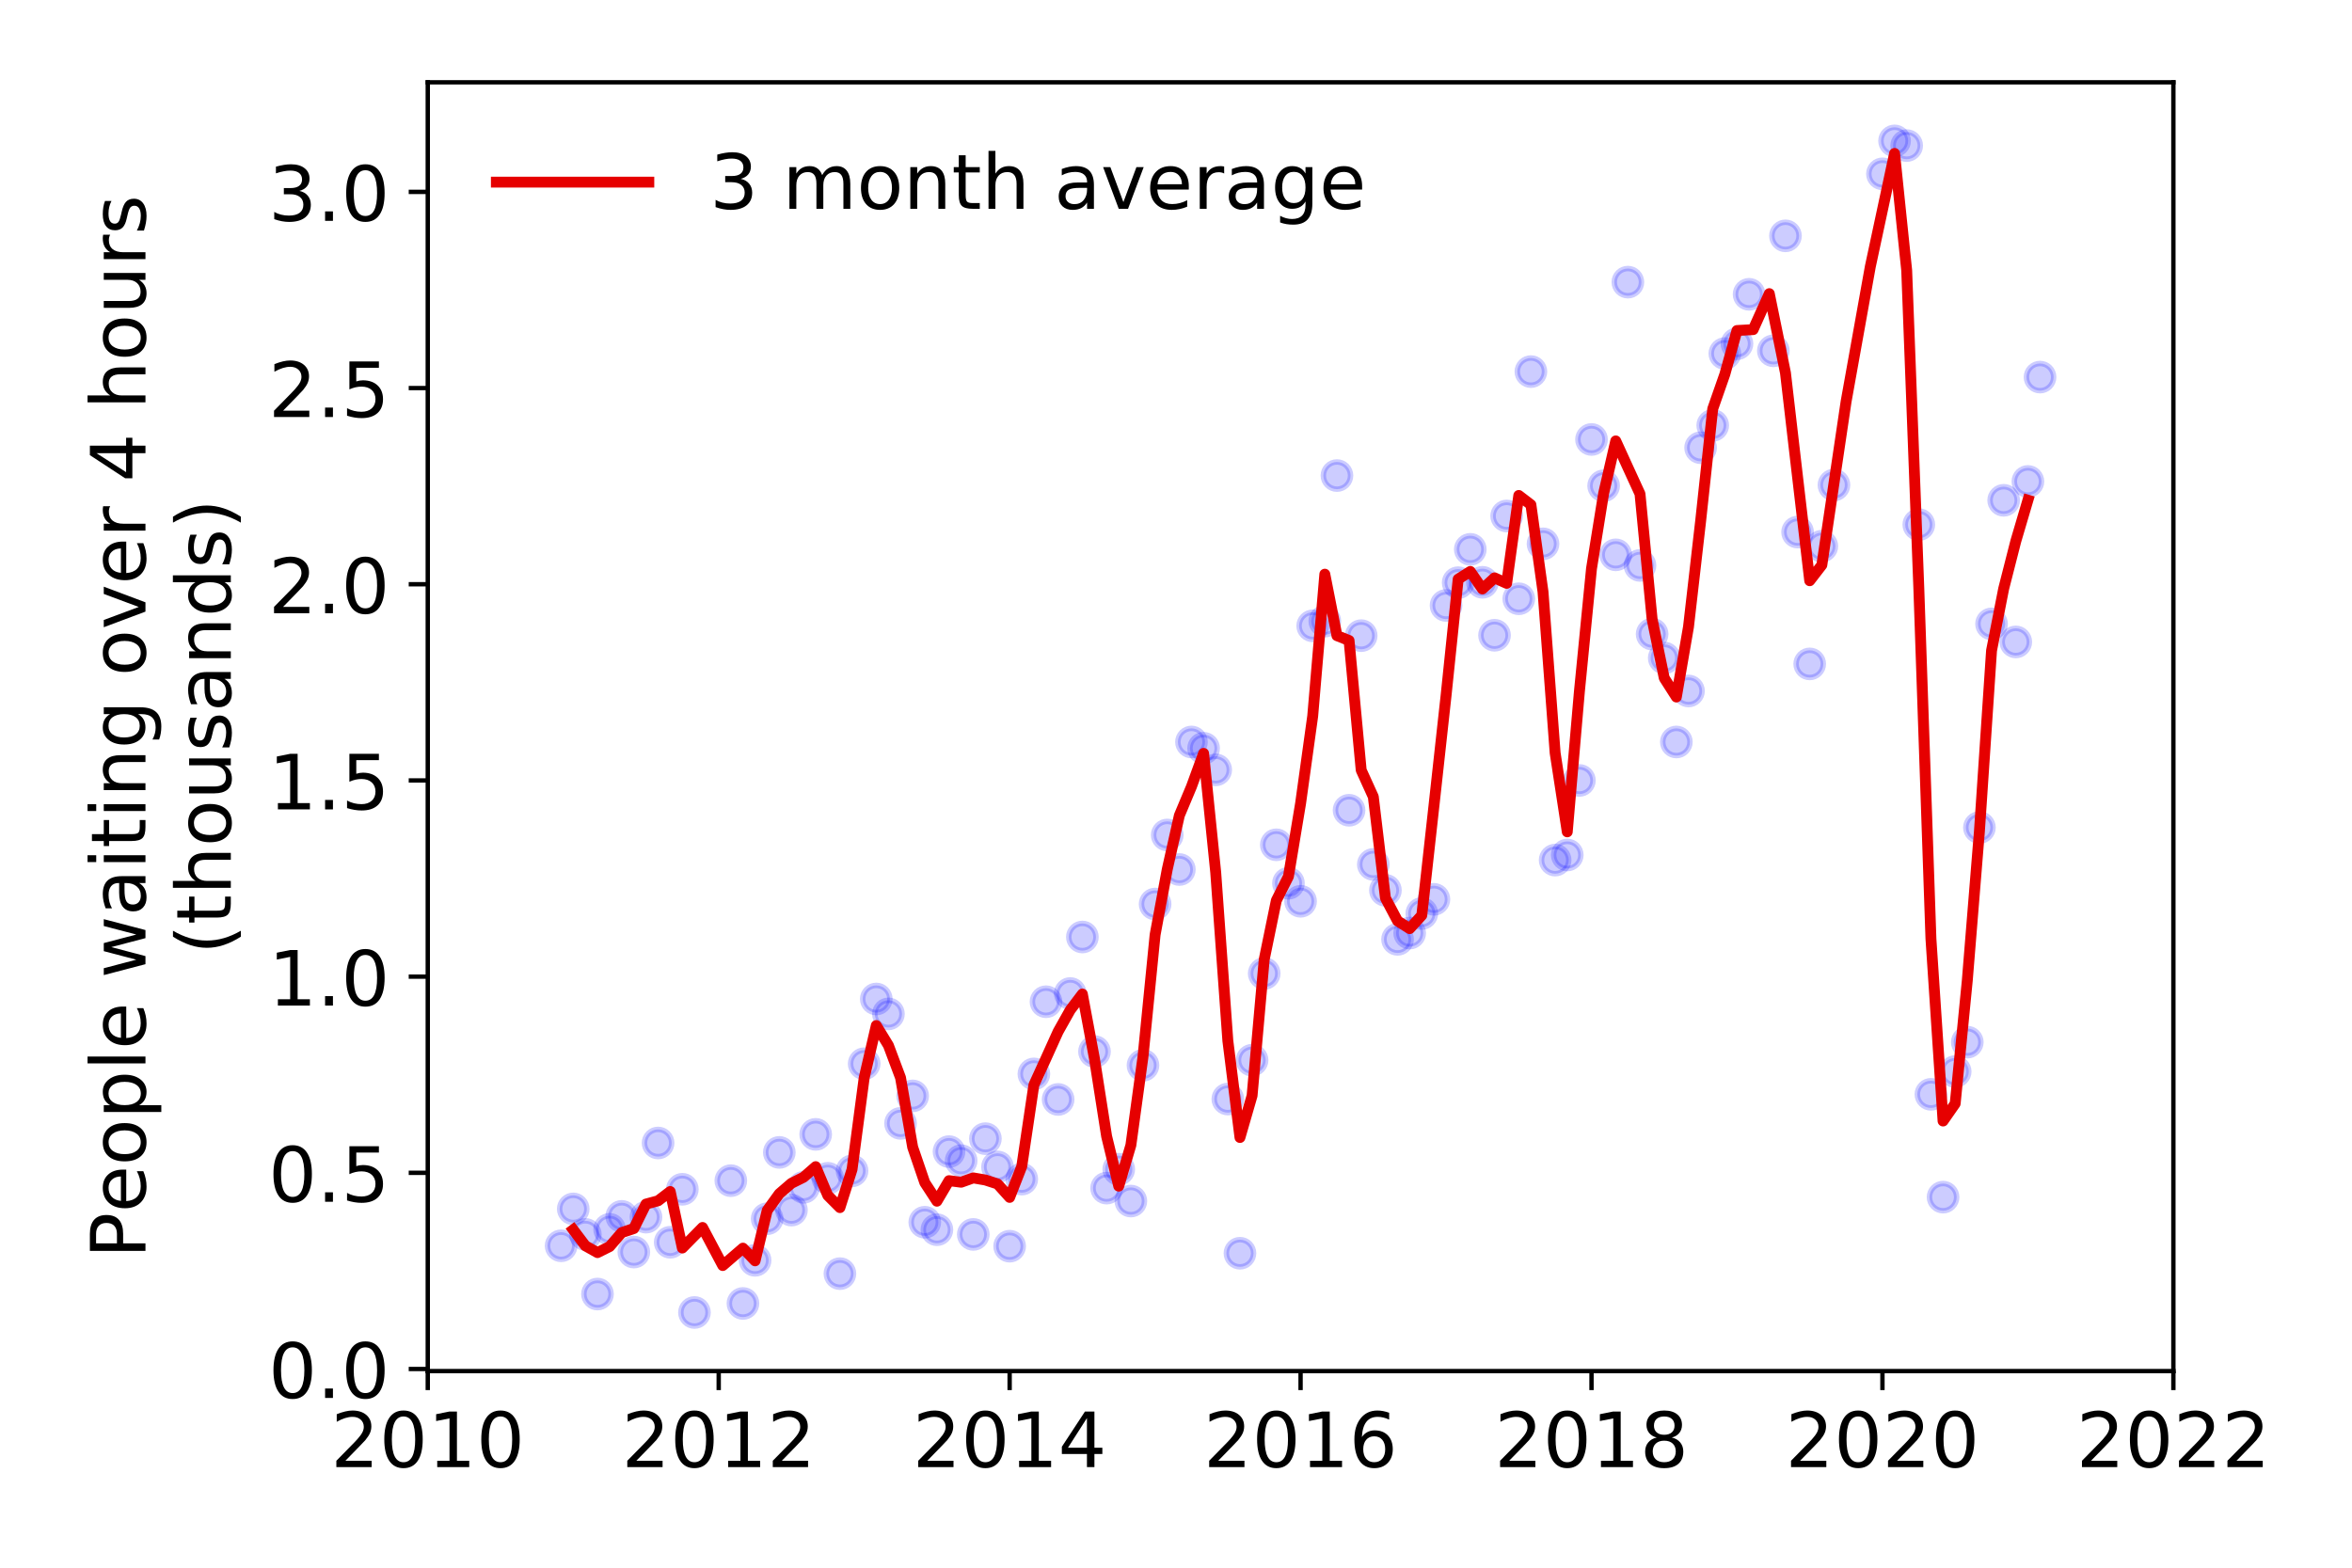 <?xml version="1.0" encoding="utf-8" standalone="no"?>
<!DOCTYPE svg PUBLIC "-//W3C//DTD SVG 1.1//EN"
  "http://www.w3.org/Graphics/SVG/1.1/DTD/svg11.dtd">
<!-- Created with matplotlib (https://matplotlib.org/) -->
<svg height="288pt" version="1.1" viewBox="0 0 432 288" width="432pt" xmlns="http://www.w3.org/2000/svg" xmlns:xlink="http://www.w3.org/1999/xlink">
 <defs>
  <style type="text/css">
*{stroke-linecap:butt;stroke-linejoin:round;}
  </style>
 </defs>
 <g id="figure_1">
  <g id="patch_1">
   <path d="M 0 288 
L 432 288 
L 432 0 
L 0 0 
z
" style="fill:#ffffff;"/>
  </g>
  <g id="axes_1">
   <g id="patch_2">
    <path d="M 78.57 251.88 
L 399.192 251.88 
L 399.192 15.12 
L 78.57 15.12 
z
" style="fill:#ffffff;"/>
   </g>
   <g id="matplotlib.axis_1">
    <g id="xtick_1">
     <g id="line2d_1">
      <defs>
       <path d="M 0 0 
L 0 3.5 
" id="ma1f956351e" style="stroke:#000000;stroke-width:0.8;"/>
      </defs>
      <g>
       <use style="stroke:#000000;stroke-width:0.8;" x="78.57" xlink:href="#ma1f956351e" y="251.88"/>
      </g>
     </g>
     <g id="text_1">
      <!-- 2010 -->
      <defs>
       <path d="M 19.188 8.297 
L 53.609 8.297 
L 53.609 0 
L 7.328 0 
L 7.328 8.297 
Q 12.938 14.109 22.625 23.891 
Q 32.328 33.688 34.812 36.531 
Q 39.547 41.844 41.422 45.531 
Q 43.312 49.219 43.312 52.781 
Q 43.312 58.594 39.234 62.25 
Q 35.156 65.922 28.609 65.922 
Q 23.969 65.922 18.812 64.312 
Q 13.672 62.703 7.812 59.422 
L 7.812 69.391 
Q 13.766 71.781 18.938 73 
Q 24.125 74.219 28.422 74.219 
Q 39.75 74.219 46.484 68.547 
Q 53.219 62.891 53.219 53.422 
Q 53.219 48.922 51.531 44.891 
Q 49.859 40.875 45.406 35.406 
Q 44.188 33.984 37.641 27.219 
Q 31.109 20.453 19.188 8.297 
z
" id="DejaVuSans-50"/>
       <path d="M 31.781 66.406 
Q 24.172 66.406 20.328 58.906 
Q 16.5 51.422 16.5 36.375 
Q 16.5 21.391 20.328 13.891 
Q 24.172 6.391 31.781 6.391 
Q 39.453 6.391 43.281 13.891 
Q 47.125 21.391 47.125 36.375 
Q 47.125 51.422 43.281 58.906 
Q 39.453 66.406 31.781 66.406 
z
M 31.781 74.219 
Q 44.047 74.219 50.516 64.516 
Q 56.984 54.828 56.984 36.375 
Q 56.984 17.969 50.516 8.266 
Q 44.047 -1.422 31.781 -1.422 
Q 19.531 -1.422 13.062 8.266 
Q 6.594 17.969 6.594 36.375 
Q 6.594 54.828 13.062 64.516 
Q 19.531 74.219 31.781 74.219 
z
" id="DejaVuSans-48"/>
       <path d="M 12.406 8.297 
L 28.516 8.297 
L 28.516 63.922 
L 10.984 60.406 
L 10.984 69.391 
L 28.422 72.906 
L 38.281 72.906 
L 38.281 8.297 
L 54.391 8.297 
L 54.391 0 
L 12.406 0 
z
" id="DejaVuSans-49"/>
      </defs>
      <g transform="translate(60.755 269.518)scale(0.14 -0.14)">
       <use xlink:href="#DejaVuSans-50"/>
       <use x="63.623" xlink:href="#DejaVuSans-48"/>
       <use x="127.246" xlink:href="#DejaVuSans-49"/>
       <use x="190.869" xlink:href="#DejaVuSans-48"/>
      </g>
     </g>
    </g>
    <g id="xtick_2">
     <g id="line2d_2">
      <g>
       <use style="stroke:#000000;stroke-width:0.8;" x="132.007" xlink:href="#ma1f956351e" y="251.88"/>
      </g>
     </g>
     <g id="text_2">
      <!-- 2012 -->
      <g transform="translate(114.192 269.518)scale(0.14 -0.14)">
       <use xlink:href="#DejaVuSans-50"/>
       <use x="63.623" xlink:href="#DejaVuSans-48"/>
       <use x="127.246" xlink:href="#DejaVuSans-49"/>
       <use x="190.869" xlink:href="#DejaVuSans-50"/>
      </g>
     </g>
    </g>
    <g id="xtick_3">
     <g id="line2d_3">
      <g>
       <use style="stroke:#000000;stroke-width:0.8;" x="185.444" xlink:href="#ma1f956351e" y="251.88"/>
      </g>
     </g>
     <g id="text_3">
      <!-- 2014 -->
      <defs>
       <path d="M 37.797 64.312 
L 12.891 25.391 
L 37.797 25.391 
z
M 35.203 72.906 
L 47.609 72.906 
L 47.609 25.391 
L 58.016 25.391 
L 58.016 17.188 
L 47.609 17.188 
L 47.609 0 
L 37.797 0 
L 37.797 17.188 
L 4.891 17.188 
L 4.891 26.703 
z
" id="DejaVuSans-52"/>
      </defs>
      <g transform="translate(167.629 269.518)scale(0.14 -0.14)">
       <use xlink:href="#DejaVuSans-50"/>
       <use x="63.623" xlink:href="#DejaVuSans-48"/>
       <use x="127.246" xlink:href="#DejaVuSans-49"/>
       <use x="190.869" xlink:href="#DejaVuSans-52"/>
      </g>
     </g>
    </g>
    <g id="xtick_4">
     <g id="line2d_4">
      <g>
       <use style="stroke:#000000;stroke-width:0.8;" x="238.881" xlink:href="#ma1f956351e" y="251.88"/>
      </g>
     </g>
     <g id="text_4">
      <!-- 2016 -->
      <defs>
       <path d="M 33.016 40.375 
Q 26.375 40.375 22.484 35.828 
Q 18.609 31.297 18.609 23.391 
Q 18.609 15.531 22.484 10.953 
Q 26.375 6.391 33.016 6.391 
Q 39.656 6.391 43.531 10.953 
Q 47.406 15.531 47.406 23.391 
Q 47.406 31.297 43.531 35.828 
Q 39.656 40.375 33.016 40.375 
z
M 52.594 71.297 
L 52.594 62.312 
Q 48.875 64.062 45.094 64.984 
Q 41.312 65.922 37.594 65.922 
Q 27.828 65.922 22.672 59.328 
Q 17.531 52.734 16.797 39.406 
Q 19.672 43.656 24.016 45.922 
Q 28.375 48.188 33.594 48.188 
Q 44.578 48.188 50.953 41.516 
Q 57.328 34.859 57.328 23.391 
Q 57.328 12.156 50.688 5.359 
Q 44.047 -1.422 33.016 -1.422 
Q 20.359 -1.422 13.672 8.266 
Q 6.984 17.969 6.984 36.375 
Q 6.984 53.656 15.188 63.938 
Q 23.391 74.219 37.203 74.219 
Q 40.922 74.219 44.703 73.484 
Q 48.484 72.75 52.594 71.297 
z
" id="DejaVuSans-54"/>
      </defs>
      <g transform="translate(221.066 269.518)scale(0.14 -0.14)">
       <use xlink:href="#DejaVuSans-50"/>
       <use x="63.623" xlink:href="#DejaVuSans-48"/>
       <use x="127.246" xlink:href="#DejaVuSans-49"/>
       <use x="190.869" xlink:href="#DejaVuSans-54"/>
      </g>
     </g>
    </g>
    <g id="xtick_5">
     <g id="line2d_5">
      <g>
       <use style="stroke:#000000;stroke-width:0.8;" x="292.318" xlink:href="#ma1f956351e" y="251.88"/>
      </g>
     </g>
     <g id="text_5">
      <!-- 2018 -->
      <defs>
       <path d="M 31.781 34.625 
Q 24.75 34.625 20.719 30.859 
Q 16.703 27.094 16.703 20.516 
Q 16.703 13.922 20.719 10.156 
Q 24.75 6.391 31.781 6.391 
Q 38.812 6.391 42.859 10.172 
Q 46.922 13.969 46.922 20.516 
Q 46.922 27.094 42.891 30.859 
Q 38.875 34.625 31.781 34.625 
z
M 21.922 38.812 
Q 15.578 40.375 12.031 44.719 
Q 8.5 49.078 8.5 55.328 
Q 8.5 64.062 14.719 69.141 
Q 20.953 74.219 31.781 74.219 
Q 42.672 74.219 48.875 69.141 
Q 55.078 64.062 55.078 55.328 
Q 55.078 49.078 51.531 44.719 
Q 48 40.375 41.703 38.812 
Q 48.828 37.156 52.797 32.312 
Q 56.781 27.484 56.781 20.516 
Q 56.781 9.906 50.312 4.234 
Q 43.844 -1.422 31.781 -1.422 
Q 19.734 -1.422 13.25 4.234 
Q 6.781 9.906 6.781 20.516 
Q 6.781 27.484 10.781 32.312 
Q 14.797 37.156 21.922 38.812 
z
M 18.312 54.391 
Q 18.312 48.734 21.844 45.562 
Q 25.391 42.391 31.781 42.391 
Q 38.141 42.391 41.719 45.562 
Q 45.312 48.734 45.312 54.391 
Q 45.312 60.062 41.719 63.234 
Q 38.141 66.406 31.781 66.406 
Q 25.391 66.406 21.844 63.234 
Q 18.312 60.062 18.312 54.391 
z
" id="DejaVuSans-56"/>
      </defs>
      <g transform="translate(274.503 269.518)scale(0.14 -0.14)">
       <use xlink:href="#DejaVuSans-50"/>
       <use x="63.623" xlink:href="#DejaVuSans-48"/>
       <use x="127.246" xlink:href="#DejaVuSans-49"/>
       <use x="190.869" xlink:href="#DejaVuSans-56"/>
      </g>
     </g>
    </g>
    <g id="xtick_6">
     <g id="line2d_6">
      <g>
       <use style="stroke:#000000;stroke-width:0.8;" x="345.755" xlink:href="#ma1f956351e" y="251.88"/>
      </g>
     </g>
     <g id="text_6">
      <!-- 2020 -->
      <g transform="translate(327.94 269.518)scale(0.14 -0.14)">
       <use xlink:href="#DejaVuSans-50"/>
       <use x="63.623" xlink:href="#DejaVuSans-48"/>
       <use x="127.246" xlink:href="#DejaVuSans-50"/>
       <use x="190.869" xlink:href="#DejaVuSans-48"/>
      </g>
     </g>
    </g>
    <g id="xtick_7">
     <g id="line2d_7">
      <g>
       <use style="stroke:#000000;stroke-width:0.8;" x="399.192" xlink:href="#ma1f956351e" y="251.88"/>
      </g>
     </g>
     <g id="text_7">
      <!-- 2022 -->
      <g transform="translate(381.377 269.518)scale(0.14 -0.14)">
       <use xlink:href="#DejaVuSans-50"/>
       <use x="63.623" xlink:href="#DejaVuSans-48"/>
       <use x="127.246" xlink:href="#DejaVuSans-50"/>
       <use x="190.869" xlink:href="#DejaVuSans-50"/>
      </g>
     </g>
    </g>
   </g>
   <g id="matplotlib.axis_2">
    <g id="ytick_1">
     <g id="line2d_8">
      <defs>
       <path d="M 0 0 
L -3.5 0 
" id="me72cee2334" style="stroke:#000000;stroke-width:0.8;"/>
      </defs>
      <g>
       <use style="stroke:#000000;stroke-width:0.8;" x="78.57" xlink:href="#me72cee2334" y="251.498"/>
      </g>
     </g>
     <g id="text_8">
      <!-- 0.0 -->
      <defs>
       <path d="M 10.688 12.406 
L 21 12.406 
L 21 0 
L 10.688 0 
z
" id="DejaVuSans-46"/>
      </defs>
      <g transform="translate(49.306 256.817)scale(0.14 -0.14)">
       <use xlink:href="#DejaVuSans-48"/>
       <use x="63.623" xlink:href="#DejaVuSans-46"/>
       <use x="95.41" xlink:href="#DejaVuSans-48"/>
      </g>
     </g>
    </g>
    <g id="ytick_2">
     <g id="line2d_9">
      <g>
       <use style="stroke:#000000;stroke-width:0.8;" x="78.57" xlink:href="#me72cee2334" y="215.457"/>
      </g>
     </g>
     <g id="text_9">
      <!-- 0.5 -->
      <defs>
       <path d="M 10.797 72.906 
L 49.516 72.906 
L 49.516 64.594 
L 19.828 64.594 
L 19.828 46.734 
Q 21.969 47.469 24.109 47.828 
Q 26.266 48.188 28.422 48.188 
Q 40.625 48.188 47.75 41.5 
Q 54.891 34.812 54.891 23.391 
Q 54.891 11.625 47.562 5.094 
Q 40.234 -1.422 26.906 -1.422 
Q 22.312 -1.422 17.547 -0.641 
Q 12.797 0.141 7.719 1.703 
L 7.719 11.625 
Q 12.109 9.234 16.797 8.062 
Q 21.484 6.891 26.703 6.891 
Q 35.156 6.891 40.078 11.328 
Q 45.016 15.766 45.016 23.391 
Q 45.016 31 40.078 35.438 
Q 35.156 39.891 26.703 39.891 
Q 22.75 39.891 18.812 39.016 
Q 14.891 38.141 10.797 36.281 
z
" id="DejaVuSans-53"/>
      </defs>
      <g transform="translate(49.306 220.776)scale(0.14 -0.14)">
       <use xlink:href="#DejaVuSans-48"/>
       <use x="63.623" xlink:href="#DejaVuSans-46"/>
       <use x="95.41" xlink:href="#DejaVuSans-53"/>
      </g>
     </g>
    </g>
    <g id="ytick_3">
     <g id="line2d_10">
      <g>
       <use style="stroke:#000000;stroke-width:0.8;" x="78.57" xlink:href="#me72cee2334" y="179.416"/>
      </g>
     </g>
     <g id="text_10">
      <!-- 1.0 -->
      <g transform="translate(49.306 184.735)scale(0.14 -0.14)">
       <use xlink:href="#DejaVuSans-49"/>
       <use x="63.623" xlink:href="#DejaVuSans-46"/>
       <use x="95.41" xlink:href="#DejaVuSans-48"/>
      </g>
     </g>
    </g>
    <g id="ytick_4">
     <g id="line2d_11">
      <g>
       <use style="stroke:#000000;stroke-width:0.8;" x="78.57" xlink:href="#me72cee2334" y="143.375"/>
      </g>
     </g>
     <g id="text_11">
      <!-- 1.5 -->
      <g transform="translate(49.306 148.694)scale(0.14 -0.14)">
       <use xlink:href="#DejaVuSans-49"/>
       <use x="63.623" xlink:href="#DejaVuSans-46"/>
       <use x="95.41" xlink:href="#DejaVuSans-53"/>
      </g>
     </g>
    </g>
    <g id="ytick_5">
     <g id="line2d_12">
      <g>
       <use style="stroke:#000000;stroke-width:0.8;" x="78.57" xlink:href="#me72cee2334" y="107.334"/>
      </g>
     </g>
     <g id="text_12">
      <!-- 2.0 -->
      <g transform="translate(49.306 112.653)scale(0.14 -0.14)">
       <use xlink:href="#DejaVuSans-50"/>
       <use x="63.623" xlink:href="#DejaVuSans-46"/>
       <use x="95.41" xlink:href="#DejaVuSans-48"/>
      </g>
     </g>
    </g>
    <g id="ytick_6">
     <g id="line2d_13">
      <g>
       <use style="stroke:#000000;stroke-width:0.8;" x="78.57" xlink:href="#me72cee2334" y="71.293"/>
      </g>
     </g>
     <g id="text_13">
      <!-- 2.5 -->
      <g transform="translate(49.306 76.612)scale(0.14 -0.14)">
       <use xlink:href="#DejaVuSans-50"/>
       <use x="63.623" xlink:href="#DejaVuSans-46"/>
       <use x="95.41" xlink:href="#DejaVuSans-53"/>
      </g>
     </g>
    </g>
    <g id="ytick_7">
     <g id="line2d_14">
      <g>
       <use style="stroke:#000000;stroke-width:0.8;" x="78.57" xlink:href="#me72cee2334" y="35.252"/>
      </g>
     </g>
     <g id="text_14">
      <!-- 3.0 -->
      <defs>
       <path d="M 40.578 39.312 
Q 47.656 37.797 51.625 33 
Q 55.609 28.219 55.609 21.188 
Q 55.609 10.406 48.188 4.484 
Q 40.766 -1.422 27.094 -1.422 
Q 22.516 -1.422 17.656 -0.516 
Q 12.797 0.391 7.625 2.203 
L 7.625 11.719 
Q 11.719 9.328 16.594 8.109 
Q 21.484 6.891 26.812 6.891 
Q 36.078 6.891 40.938 10.547 
Q 45.797 14.203 45.797 21.188 
Q 45.797 27.641 41.281 31.266 
Q 36.766 34.906 28.719 34.906 
L 20.219 34.906 
L 20.219 43.016 
L 29.109 43.016 
Q 36.375 43.016 40.234 45.922 
Q 44.094 48.828 44.094 54.297 
Q 44.094 59.906 40.109 62.906 
Q 36.141 65.922 28.719 65.922 
Q 24.656 65.922 20.016 65.031 
Q 15.375 64.156 9.812 62.312 
L 9.812 71.094 
Q 15.438 72.656 20.344 73.438 
Q 25.25 74.219 29.594 74.219 
Q 40.828 74.219 47.359 69.109 
Q 53.906 64.016 53.906 55.328 
Q 53.906 49.266 50.438 45.094 
Q 46.969 40.922 40.578 39.312 
z
" id="DejaVuSans-51"/>
      </defs>
      <g transform="translate(49.306 40.571)scale(0.14 -0.14)">
       <use xlink:href="#DejaVuSans-51"/>
       <use x="63.623" xlink:href="#DejaVuSans-46"/>
       <use x="95.41" xlink:href="#DejaVuSans-48"/>
      </g>
     </g>
    </g>
    <g id="text_15">
     <!-- People waiting over 4 hours -->
     <defs>
      <path d="M 19.672 64.797 
L 19.672 37.406 
L 32.078 37.406 
Q 38.969 37.406 42.719 40.969 
Q 46.484 44.531 46.484 51.125 
Q 46.484 57.672 42.719 61.234 
Q 38.969 64.797 32.078 64.797 
z
M 9.812 72.906 
L 32.078 72.906 
Q 44.344 72.906 50.609 67.359 
Q 56.891 61.812 56.891 51.125 
Q 56.891 40.328 50.609 34.812 
Q 44.344 29.297 32.078 29.297 
L 19.672 29.297 
L 19.672 0 
L 9.812 0 
z
" id="DejaVuSans-80"/>
      <path d="M 56.203 29.594 
L 56.203 25.203 
L 14.891 25.203 
Q 15.484 15.922 20.484 11.062 
Q 25.484 6.203 34.422 6.203 
Q 39.594 6.203 44.453 7.469 
Q 49.312 8.734 54.109 11.281 
L 54.109 2.781 
Q 49.266 0.734 44.188 -0.344 
Q 39.109 -1.422 33.891 -1.422 
Q 20.797 -1.422 13.156 6.188 
Q 5.516 13.812 5.516 26.812 
Q 5.516 40.234 12.766 48.109 
Q 20.016 56 32.328 56 
Q 43.359 56 49.781 48.891 
Q 56.203 41.797 56.203 29.594 
z
M 47.219 32.234 
Q 47.125 39.594 43.094 43.984 
Q 39.062 48.391 32.422 48.391 
Q 24.906 48.391 20.391 44.141 
Q 15.875 39.891 15.188 32.172 
z
" id="DejaVuSans-101"/>
      <path d="M 30.609 48.391 
Q 23.391 48.391 19.188 42.75 
Q 14.984 37.109 14.984 27.297 
Q 14.984 17.484 19.156 11.844 
Q 23.344 6.203 30.609 6.203 
Q 37.797 6.203 41.984 11.859 
Q 46.188 17.531 46.188 27.297 
Q 46.188 37.016 41.984 42.703 
Q 37.797 48.391 30.609 48.391 
z
M 30.609 56 
Q 42.328 56 49.016 48.375 
Q 55.719 40.766 55.719 27.297 
Q 55.719 13.875 49.016 6.219 
Q 42.328 -1.422 30.609 -1.422 
Q 18.844 -1.422 12.172 6.219 
Q 5.516 13.875 5.516 27.297 
Q 5.516 40.766 12.172 48.375 
Q 18.844 56 30.609 56 
z
" id="DejaVuSans-111"/>
      <path d="M 18.109 8.203 
L 18.109 -20.797 
L 9.078 -20.797 
L 9.078 54.688 
L 18.109 54.688 
L 18.109 46.391 
Q 20.953 51.266 25.266 53.625 
Q 29.594 56 35.594 56 
Q 45.562 56 51.781 48.094 
Q 58.016 40.188 58.016 27.297 
Q 58.016 14.406 51.781 6.484 
Q 45.562 -1.422 35.594 -1.422 
Q 29.594 -1.422 25.266 0.953 
Q 20.953 3.328 18.109 8.203 
z
M 48.688 27.297 
Q 48.688 37.203 44.609 42.844 
Q 40.531 48.484 33.406 48.484 
Q 26.266 48.484 22.188 42.844 
Q 18.109 37.203 18.109 27.297 
Q 18.109 17.391 22.188 11.75 
Q 26.266 6.109 33.406 6.109 
Q 40.531 6.109 44.609 11.75 
Q 48.688 17.391 48.688 27.297 
z
" id="DejaVuSans-112"/>
      <path d="M 9.422 75.984 
L 18.406 75.984 
L 18.406 0 
L 9.422 0 
z
" id="DejaVuSans-108"/>
      <path id="DejaVuSans-32"/>
      <path d="M 4.203 54.688 
L 13.188 54.688 
L 24.422 12.016 
L 35.594 54.688 
L 46.188 54.688 
L 57.422 12.016 
L 68.609 54.688 
L 77.594 54.688 
L 63.281 0 
L 52.688 0 
L 40.922 44.828 
L 29.109 0 
L 18.5 0 
z
" id="DejaVuSans-119"/>
      <path d="M 34.281 27.484 
Q 23.391 27.484 19.188 25 
Q 14.984 22.516 14.984 16.5 
Q 14.984 11.719 18.141 8.906 
Q 21.297 6.109 26.703 6.109 
Q 34.188 6.109 38.703 11.406 
Q 43.219 16.703 43.219 25.484 
L 43.219 27.484 
z
M 52.203 31.203 
L 52.203 0 
L 43.219 0 
L 43.219 8.297 
Q 40.141 3.328 35.547 0.953 
Q 30.953 -1.422 24.312 -1.422 
Q 15.922 -1.422 10.953 3.297 
Q 6 8.016 6 15.922 
Q 6 25.141 12.172 29.828 
Q 18.359 34.516 30.609 34.516 
L 43.219 34.516 
L 43.219 35.406 
Q 43.219 41.609 39.141 45 
Q 35.062 48.391 27.688 48.391 
Q 23 48.391 18.547 47.266 
Q 14.109 46.141 10.016 43.891 
L 10.016 52.203 
Q 14.938 54.109 19.578 55.047 
Q 24.219 56 28.609 56 
Q 40.484 56 46.344 49.844 
Q 52.203 43.703 52.203 31.203 
z
" id="DejaVuSans-97"/>
      <path d="M 9.422 54.688 
L 18.406 54.688 
L 18.406 0 
L 9.422 0 
z
M 9.422 75.984 
L 18.406 75.984 
L 18.406 64.594 
L 9.422 64.594 
z
" id="DejaVuSans-105"/>
      <path d="M 18.312 70.219 
L 18.312 54.688 
L 36.812 54.688 
L 36.812 47.703 
L 18.312 47.703 
L 18.312 18.016 
Q 18.312 11.328 20.141 9.422 
Q 21.969 7.516 27.594 7.516 
L 36.812 7.516 
L 36.812 0 
L 27.594 0 
Q 17.188 0 13.234 3.875 
Q 9.281 7.766 9.281 18.016 
L 9.281 47.703 
L 2.688 47.703 
L 2.688 54.688 
L 9.281 54.688 
L 9.281 70.219 
z
" id="DejaVuSans-116"/>
      <path d="M 54.891 33.016 
L 54.891 0 
L 45.906 0 
L 45.906 32.719 
Q 45.906 40.484 42.875 44.328 
Q 39.844 48.188 33.797 48.188 
Q 26.516 48.188 22.312 43.547 
Q 18.109 38.922 18.109 30.906 
L 18.109 0 
L 9.078 0 
L 9.078 54.688 
L 18.109 54.688 
L 18.109 46.188 
Q 21.344 51.125 25.703 53.562 
Q 30.078 56 35.797 56 
Q 45.219 56 50.047 50.172 
Q 54.891 44.344 54.891 33.016 
z
" id="DejaVuSans-110"/>
      <path d="M 45.406 27.984 
Q 45.406 37.75 41.375 43.109 
Q 37.359 48.484 30.078 48.484 
Q 22.859 48.484 18.828 43.109 
Q 14.797 37.75 14.797 27.984 
Q 14.797 18.266 18.828 12.891 
Q 22.859 7.516 30.078 7.516 
Q 37.359 7.516 41.375 12.891 
Q 45.406 18.266 45.406 27.984 
z
M 54.391 6.781 
Q 54.391 -7.172 48.188 -13.984 
Q 42 -20.797 29.203 -20.797 
Q 24.469 -20.797 20.266 -20.094 
Q 16.062 -19.391 12.109 -17.922 
L 12.109 -9.188 
Q 16.062 -11.328 19.922 -12.344 
Q 23.781 -13.375 27.781 -13.375 
Q 36.625 -13.375 41.016 -8.766 
Q 45.406 -4.156 45.406 5.172 
L 45.406 9.625 
Q 42.625 4.781 38.281 2.391 
Q 33.938 0 27.875 0 
Q 17.828 0 11.672 7.656 
Q 5.516 15.328 5.516 27.984 
Q 5.516 40.672 11.672 48.328 
Q 17.828 56 27.875 56 
Q 33.938 56 38.281 53.609 
Q 42.625 51.219 45.406 46.391 
L 45.406 54.688 
L 54.391 54.688 
z
" id="DejaVuSans-103"/>
      <path d="M 2.984 54.688 
L 12.5 54.688 
L 29.594 8.797 
L 46.688 54.688 
L 56.203 54.688 
L 35.688 0 
L 23.484 0 
z
" id="DejaVuSans-118"/>
      <path d="M 41.109 46.297 
Q 39.594 47.172 37.812 47.578 
Q 36.031 48 33.891 48 
Q 26.266 48 22.188 43.047 
Q 18.109 38.094 18.109 28.812 
L 18.109 0 
L 9.078 0 
L 9.078 54.688 
L 18.109 54.688 
L 18.109 46.188 
Q 20.953 51.172 25.484 53.578 
Q 30.031 56 36.531 56 
Q 37.453 56 38.578 55.875 
Q 39.703 55.766 41.062 55.516 
z
" id="DejaVuSans-114"/>
      <path d="M 54.891 33.016 
L 54.891 0 
L 45.906 0 
L 45.906 32.719 
Q 45.906 40.484 42.875 44.328 
Q 39.844 48.188 33.797 48.188 
Q 26.516 48.188 22.312 43.547 
Q 18.109 38.922 18.109 30.906 
L 18.109 0 
L 9.078 0 
L 9.078 75.984 
L 18.109 75.984 
L 18.109 46.188 
Q 21.344 51.125 25.703 53.562 
Q 30.078 56 35.797 56 
Q 45.219 56 50.047 50.172 
Q 54.891 44.344 54.891 33.016 
z
" id="DejaVuSans-104"/>
      <path d="M 8.5 21.578 
L 8.5 54.688 
L 17.484 54.688 
L 17.484 21.922 
Q 17.484 14.156 20.5 10.266 
Q 23.531 6.391 29.594 6.391 
Q 36.859 6.391 41.078 11.031 
Q 45.312 15.672 45.312 23.688 
L 45.312 54.688 
L 54.297 54.688 
L 54.297 0 
L 45.312 0 
L 45.312 8.406 
Q 42.047 3.422 37.719 1 
Q 33.406 -1.422 27.688 -1.422 
Q 18.266 -1.422 13.375 4.438 
Q 8.5 10.297 8.5 21.578 
z
M 31.109 56 
z
" id="DejaVuSans-117"/>
      <path d="M 44.281 53.078 
L 44.281 44.578 
Q 40.484 46.531 36.375 47.5 
Q 32.281 48.484 27.875 48.484 
Q 21.188 48.484 17.844 46.438 
Q 14.5 44.391 14.5 40.281 
Q 14.5 37.156 16.891 35.375 
Q 19.281 33.594 26.516 31.984 
L 29.594 31.297 
Q 39.156 29.25 43.188 25.516 
Q 47.219 21.781 47.219 15.094 
Q 47.219 7.469 41.188 3.016 
Q 35.156 -1.422 24.609 -1.422 
Q 20.219 -1.422 15.453 -0.562 
Q 10.688 0.297 5.422 2 
L 5.422 11.281 
Q 10.406 8.688 15.234 7.391 
Q 20.062 6.109 24.812 6.109 
Q 31.156 6.109 34.562 8.281 
Q 37.984 10.453 37.984 14.406 
Q 37.984 18.062 35.516 20.016 
Q 33.062 21.969 24.703 23.781 
L 21.578 24.516 
Q 13.234 26.266 9.516 29.906 
Q 5.812 33.547 5.812 39.891 
Q 5.812 47.609 11.281 51.797 
Q 16.75 56 26.812 56 
Q 31.781 56 36.172 55.266 
Q 40.578 54.547 44.281 53.078 
z
" id="DejaVuSans-115"/>
     </defs>
     <g transform="translate(26.717 231.175)rotate(-90)scale(0.14 -0.14)">
      <use xlink:href="#DejaVuSans-80"/>
      <use x="60.256" xlink:href="#DejaVuSans-101"/>
      <use x="121.779" xlink:href="#DejaVuSans-111"/>
      <use x="182.961" xlink:href="#DejaVuSans-112"/>
      <use x="246.438" xlink:href="#DejaVuSans-108"/>
      <use x="274.221" xlink:href="#DejaVuSans-101"/>
      <use x="335.744" xlink:href="#DejaVuSans-32"/>
      <use x="367.531" xlink:href="#DejaVuSans-119"/>
      <use x="449.318" xlink:href="#DejaVuSans-97"/>
      <use x="510.598" xlink:href="#DejaVuSans-105"/>
      <use x="538.381" xlink:href="#DejaVuSans-116"/>
      <use x="577.59" xlink:href="#DejaVuSans-105"/>
      <use x="605.373" xlink:href="#DejaVuSans-110"/>
      <use x="668.752" xlink:href="#DejaVuSans-103"/>
      <use x="732.229" xlink:href="#DejaVuSans-32"/>
      <use x="764.016" xlink:href="#DejaVuSans-111"/>
      <use x="825.197" xlink:href="#DejaVuSans-118"/>
      <use x="884.377" xlink:href="#DejaVuSans-101"/>
      <use x="945.9" xlink:href="#DejaVuSans-114"/>
      <use x="987.014" xlink:href="#DejaVuSans-32"/>
      <use x="1018.801" xlink:href="#DejaVuSans-52"/>
      <use x="1082.424" xlink:href="#DejaVuSans-32"/>
      <use x="1114.211" xlink:href="#DejaVuSans-104"/>
      <use x="1177.59" xlink:href="#DejaVuSans-111"/>
      <use x="1238.771" xlink:href="#DejaVuSans-117"/>
      <use x="1302.15" xlink:href="#DejaVuSans-114"/>
      <use x="1343.264" xlink:href="#DejaVuSans-115"/>
     </g>
     <!-- (thousands) -->
     <defs>
      <path d="M 31 75.875 
Q 24.469 64.656 21.281 53.656 
Q 18.109 42.672 18.109 31.391 
Q 18.109 20.125 21.312 9.062 
Q 24.516 -2 31 -13.188 
L 23.188 -13.188 
Q 15.875 -1.703 12.234 9.375 
Q 8.594 20.453 8.594 31.391 
Q 8.594 42.281 12.203 53.312 
Q 15.828 64.359 23.188 75.875 
z
" id="DejaVuSans-40"/>
      <path d="M 45.406 46.391 
L 45.406 75.984 
L 54.391 75.984 
L 54.391 0 
L 45.406 0 
L 45.406 8.203 
Q 42.578 3.328 38.25 0.953 
Q 33.938 -1.422 27.875 -1.422 
Q 17.969 -1.422 11.734 6.484 
Q 5.516 14.406 5.516 27.297 
Q 5.516 40.188 11.734 48.094 
Q 17.969 56 27.875 56 
Q 33.938 56 38.25 53.625 
Q 42.578 51.266 45.406 46.391 
z
M 14.797 27.297 
Q 14.797 17.391 18.875 11.75 
Q 22.953 6.109 30.078 6.109 
Q 37.203 6.109 41.297 11.75 
Q 45.406 17.391 45.406 27.297 
Q 45.406 37.203 41.297 42.844 
Q 37.203 48.484 30.078 48.484 
Q 22.953 48.484 18.875 42.844 
Q 14.797 37.203 14.797 27.297 
z
" id="DejaVuSans-100"/>
      <path d="M 8.016 75.875 
L 15.828 75.875 
Q 23.141 64.359 26.781 53.312 
Q 30.422 42.281 30.422 31.391 
Q 30.422 20.453 26.781 9.375 
Q 23.141 -1.703 15.828 -13.188 
L 8.016 -13.188 
Q 14.5 -2 17.703 9.062 
Q 20.906 20.125 20.906 31.391 
Q 20.906 42.672 17.703 53.656 
Q 14.5 64.656 8.016 75.875 
z
" id="DejaVuSans-41"/>
     </defs>
     <g transform="translate(42.394 175.325)rotate(-90)scale(0.14 -0.14)">
      <use xlink:href="#DejaVuSans-40"/>
      <use x="39.014" xlink:href="#DejaVuSans-116"/>
      <use x="78.223" xlink:href="#DejaVuSans-104"/>
      <use x="141.602" xlink:href="#DejaVuSans-111"/>
      <use x="202.783" xlink:href="#DejaVuSans-117"/>
      <use x="266.162" xlink:href="#DejaVuSans-115"/>
      <use x="318.262" xlink:href="#DejaVuSans-97"/>
      <use x="379.541" xlink:href="#DejaVuSans-110"/>
      <use x="442.92" xlink:href="#DejaVuSans-100"/>
      <use x="506.396" xlink:href="#DejaVuSans-115"/>
      <use x="558.496" xlink:href="#DejaVuSans-41"/>
     </g>
    </g>
   </g>
   <g id="line2d_15">
    <defs>
     <path d="M 0 2.5 
C 0.663 2.5 1.299 2.237 1.768 1.768 
C 2.237 1.299 2.5 0.663 2.5 0 
C 2.5 -0.663 2.237 -1.299 1.768 -1.768 
C 1.299 -2.237 0.663 -2.5 0 -2.5 
C -0.663 -2.5 -1.299 -2.237 -1.768 -1.768 
C -2.237 -1.299 -2.5 -0.663 -2.5 0 
C -2.5 0.663 -2.237 1.299 -1.768 1.768 
C -1.299 2.237 -0.663 2.5 0 2.5 
z
" id="m9697ba93cc" style="stroke:#0000ff;stroke-opacity:0.2;"/>
    </defs>
    <g clip-path="url(#p3902bb2180)">
     <use style="fill:#0000ff;fill-opacity:0.2;stroke:#0000ff;stroke-opacity:0.2;" x="374.701" xlink:href="#m9697ba93cc" y="69.275"/>
     <use style="fill:#0000ff;fill-opacity:0.2;stroke:#0000ff;stroke-opacity:0.2;" x="372.474" xlink:href="#m9697ba93cc" y="88.449"/>
     <use style="fill:#0000ff;fill-opacity:0.2;stroke:#0000ff;stroke-opacity:0.2;" x="370.247" xlink:href="#m9697ba93cc" y="117.93"/>
     <use style="fill:#0000ff;fill-opacity:0.2;stroke:#0000ff;stroke-opacity:0.2;" x="368.021" xlink:href="#m9697ba93cc" y="91.909"/>
     <use style="fill:#0000ff;fill-opacity:0.2;stroke:#0000ff;stroke-opacity:0.2;" x="365.794" xlink:href="#m9697ba93cc" y="114.615"/>
     <use style="fill:#0000ff;fill-opacity:0.2;stroke:#0000ff;stroke-opacity:0.2;" x="363.568" xlink:href="#m9697ba93cc" y="152.025"/>
     <use style="fill:#0000ff;fill-opacity:0.2;stroke:#0000ff;stroke-opacity:0.2;" x="361.341" xlink:href="#m9697ba93cc" y="191.454"/>
     <use style="fill:#0000ff;fill-opacity:0.2;stroke:#0000ff;stroke-opacity:0.2;" x="359.115" xlink:href="#m9697ba93cc" y="196.86"/>
     <use style="fill:#0000ff;fill-opacity:0.2;stroke:#0000ff;stroke-opacity:0.2;" x="356.888" xlink:href="#m9697ba93cc" y="219.926"/>
     <use style="fill:#0000ff;fill-opacity:0.2;stroke:#0000ff;stroke-opacity:0.2;" x="354.662" xlink:href="#m9697ba93cc" y="201.041"/>
     <use style="fill:#0000ff;fill-opacity:0.2;stroke:#0000ff;stroke-opacity:0.2;" x="352.435" xlink:href="#m9697ba93cc" y="96.378"/>
     <use style="fill:#0000ff;fill-opacity:0.2;stroke:#0000ff;stroke-opacity:0.2;" x="350.209" xlink:href="#m9697ba93cc" y="26.747"/>
     <use style="fill:#0000ff;fill-opacity:0.2;stroke:#0000ff;stroke-opacity:0.2;" x="347.982" xlink:href="#m9697ba93cc" y="25.882"/>
     <use style="fill:#0000ff;fill-opacity:0.2;stroke:#0000ff;stroke-opacity:0.2;" x="345.755" xlink:href="#m9697ba93cc" y="31.937"/>
     <use style="fill:#0000ff;fill-opacity:0.2;stroke:#0000ff;stroke-opacity:0.2;" x="336.849" xlink:href="#m9697ba93cc" y="89.098"/>
     <use style="fill:#0000ff;fill-opacity:0.2;stroke:#0000ff;stroke-opacity:0.2;" x="334.623" xlink:href="#m9697ba93cc" y="100.342"/>
     <use style="fill:#0000ff;fill-opacity:0.2;stroke:#0000ff;stroke-opacity:0.2;" x="332.396" xlink:href="#m9697ba93cc" y="121.967"/>
     <use style="fill:#0000ff;fill-opacity:0.2;stroke:#0000ff;stroke-opacity:0.2;" x="330.17" xlink:href="#m9697ba93cc" y="97.747"/>
     <use style="fill:#0000ff;fill-opacity:0.2;stroke:#0000ff;stroke-opacity:0.2;" x="327.943" xlink:href="#m9697ba93cc" y="43.326"/>
     <use style="fill:#0000ff;fill-opacity:0.2;stroke:#0000ff;stroke-opacity:0.2;" x="325.717" xlink:href="#m9697ba93cc" y="64.446"/>
     <use style="fill:#0000ff;fill-opacity:0.2;stroke:#0000ff;stroke-opacity:0.2;" x="321.263" xlink:href="#m9697ba93cc" y="54.066"/>
     <use style="fill:#0000ff;fill-opacity:0.2;stroke:#0000ff;stroke-opacity:0.2;" x="319.037" xlink:href="#m9697ba93cc" y="63.148"/>
     <use style="fill:#0000ff;fill-opacity:0.2;stroke:#0000ff;stroke-opacity:0.2;" x="316.81" xlink:href="#m9697ba93cc" y="64.95"/>
     <use style="fill:#0000ff;fill-opacity:0.2;stroke:#0000ff;stroke-opacity:0.2;" x="314.584" xlink:href="#m9697ba93cc" y="78.141"/>
     <use style="fill:#0000ff;fill-opacity:0.2;stroke:#0000ff;stroke-opacity:0.2;" x="312.357" xlink:href="#m9697ba93cc" y="82.25"/>
     <use style="fill:#0000ff;fill-opacity:0.2;stroke:#0000ff;stroke-opacity:0.2;" x="310.131" xlink:href="#m9697ba93cc" y="126.941"/>
     <use style="fill:#0000ff;fill-opacity:0.2;stroke:#0000ff;stroke-opacity:0.2;" x="307.904" xlink:href="#m9697ba93cc" y="136.311"/>
     <use style="fill:#0000ff;fill-opacity:0.2;stroke:#0000ff;stroke-opacity:0.2;" x="305.678" xlink:href="#m9697ba93cc" y="120.886"/>
     <use style="fill:#0000ff;fill-opacity:0.2;stroke:#0000ff;stroke-opacity:0.2;" x="303.451" xlink:href="#m9697ba93cc" y="116.489"/>
     <use style="fill:#0000ff;fill-opacity:0.2;stroke:#0000ff;stroke-opacity:0.2;" x="301.225" xlink:href="#m9697ba93cc" y="103.874"/>
     <use style="fill:#0000ff;fill-opacity:0.2;stroke:#0000ff;stroke-opacity:0.2;" x="298.998" xlink:href="#m9697ba93cc" y="51.831"/>
     <use style="fill:#0000ff;fill-opacity:0.2;stroke:#0000ff;stroke-opacity:0.2;" x="296.771" xlink:href="#m9697ba93cc" y="101.928"/>
     <use style="fill:#0000ff;fill-opacity:0.2;stroke:#0000ff;stroke-opacity:0.2;" x="294.545" xlink:href="#m9697ba93cc" y="89.242"/>
     <use style="fill:#0000ff;fill-opacity:0.2;stroke:#0000ff;stroke-opacity:0.2;" x="292.318" xlink:href="#m9697ba93cc" y="80.736"/>
     <use style="fill:#0000ff;fill-opacity:0.2;stroke:#0000ff;stroke-opacity:0.2;" x="290.092" xlink:href="#m9697ba93cc" y="143.375"/>
     <use style="fill:#0000ff;fill-opacity:0.2;stroke:#0000ff;stroke-opacity:0.2;" x="287.865" xlink:href="#m9697ba93cc" y="157.071"/>
     <use style="fill:#0000ff;fill-opacity:0.2;stroke:#0000ff;stroke-opacity:0.2;" x="285.639" xlink:href="#m9697ba93cc" y="158.008"/>
     <use style="fill:#0000ff;fill-opacity:0.2;stroke:#0000ff;stroke-opacity:0.2;" x="283.412" xlink:href="#m9697ba93cc" y="99.91"/>
     <use style="fill:#0000ff;fill-opacity:0.2;stroke:#0000ff;stroke-opacity:0.2;" x="281.186" xlink:href="#m9697ba93cc" y="68.266"/>
     <use style="fill:#0000ff;fill-opacity:0.2;stroke:#0000ff;stroke-opacity:0.2;" x="278.959" xlink:href="#m9697ba93cc" y="110.001"/>
     <use style="fill:#0000ff;fill-opacity:0.2;stroke:#0000ff;stroke-opacity:0.2;" x="276.733" xlink:href="#m9697ba93cc" y="94.792"/>
     <use style="fill:#0000ff;fill-opacity:0.2;stroke:#0000ff;stroke-opacity:0.2;" x="274.506" xlink:href="#m9697ba93cc" y="116.705"/>
     <use style="fill:#0000ff;fill-opacity:0.2;stroke:#0000ff;stroke-opacity:0.2;" x="272.279" xlink:href="#m9697ba93cc" y="106.974"/>
     <use style="fill:#0000ff;fill-opacity:0.2;stroke:#0000ff;stroke-opacity:0.2;" x="270.053" xlink:href="#m9697ba93cc" y="100.919"/>
     <use style="fill:#0000ff;fill-opacity:0.2;stroke:#0000ff;stroke-opacity:0.2;" x="267.826" xlink:href="#m9697ba93cc" y="107.046"/>
     <use style="fill:#0000ff;fill-opacity:0.2;stroke:#0000ff;stroke-opacity:0.2;" x="265.6" xlink:href="#m9697ba93cc" y="111.227"/>
     <use style="fill:#0000ff;fill-opacity:0.2;stroke:#0000ff;stroke-opacity:0.2;" x="263.373" xlink:href="#m9697ba93cc" y="165.216"/>
     <use style="fill:#0000ff;fill-opacity:0.2;stroke:#0000ff;stroke-opacity:0.2;" x="261.147" xlink:href="#m9697ba93cc" y="167.811"/>
     <use style="fill:#0000ff;fill-opacity:0.2;stroke:#0000ff;stroke-opacity:0.2;" x="258.92" xlink:href="#m9697ba93cc" y="171.415"/>
     <use style="fill:#0000ff;fill-opacity:0.2;stroke:#0000ff;stroke-opacity:0.2;" x="256.694" xlink:href="#m9697ba93cc" y="172.568"/>
     <use style="fill:#0000ff;fill-opacity:0.2;stroke:#0000ff;stroke-opacity:0.2;" x="254.467" xlink:href="#m9697ba93cc" y="163.558"/>
     <use style="fill:#0000ff;fill-opacity:0.2;stroke:#0000ff;stroke-opacity:0.2;" x="252.241" xlink:href="#m9697ba93cc" y="158.801"/>
     <use style="fill:#0000ff;fill-opacity:0.2;stroke:#0000ff;stroke-opacity:0.2;" x="250.014" xlink:href="#m9697ba93cc" y="116.777"/>
     <use style="fill:#0000ff;fill-opacity:0.2;stroke:#0000ff;stroke-opacity:0.2;" x="247.787" xlink:href="#m9697ba93cc" y="148.853"/>
     <use style="fill:#0000ff;fill-opacity:0.2;stroke:#0000ff;stroke-opacity:0.2;" x="245.561" xlink:href="#m9697ba93cc" y="87.368"/>
     <use style="fill:#0000ff;fill-opacity:0.2;stroke:#0000ff;stroke-opacity:0.2;" x="243.334" xlink:href="#m9697ba93cc" y="114.11"/>
     <use style="fill:#0000ff;fill-opacity:0.2;stroke:#0000ff;stroke-opacity:0.2;" x="241.108" xlink:href="#m9697ba93cc" y="114.975"/>
     <use style="fill:#0000ff;fill-opacity:0.2;stroke:#0000ff;stroke-opacity:0.2;" x="238.881" xlink:href="#m9697ba93cc" y="165.576"/>
     <use style="fill:#0000ff;fill-opacity:0.2;stroke:#0000ff;stroke-opacity:0.2;" x="236.655" xlink:href="#m9697ba93cc" y="162.261"/>
     <use style="fill:#0000ff;fill-opacity:0.2;stroke:#0000ff;stroke-opacity:0.2;" x="234.428" xlink:href="#m9697ba93cc" y="155.197"/>
     <use style="fill:#0000ff;fill-opacity:0.2;stroke:#0000ff;stroke-opacity:0.2;" x="232.202" xlink:href="#m9697ba93cc" y="178.839"/>
     <use style="fill:#0000ff;fill-opacity:0.2;stroke:#0000ff;stroke-opacity:0.2;" x="229.975" xlink:href="#m9697ba93cc" y="194.77"/>
     <use style="fill:#0000ff;fill-opacity:0.2;stroke:#0000ff;stroke-opacity:0.2;" x="227.749" xlink:href="#m9697ba93cc" y="230.234"/>
     <use style="fill:#0000ff;fill-opacity:0.2;stroke:#0000ff;stroke-opacity:0.2;" x="225.522" xlink:href="#m9697ba93cc" y="201.906"/>
     <use style="fill:#0000ff;fill-opacity:0.2;stroke:#0000ff;stroke-opacity:0.2;" x="223.295" xlink:href="#m9697ba93cc" y="141.429"/>
     <use style="fill:#0000ff;fill-opacity:0.2;stroke:#0000ff;stroke-opacity:0.2;" x="221.069" xlink:href="#m9697ba93cc" y="137.465"/>
     <use style="fill:#0000ff;fill-opacity:0.2;stroke:#0000ff;stroke-opacity:0.2;" x="218.842" xlink:href="#m9697ba93cc" y="136.311"/>
     <use style="fill:#0000ff;fill-opacity:0.2;stroke:#0000ff;stroke-opacity:0.2;" x="216.616" xlink:href="#m9697ba93cc" y="159.738"/>
     <use style="fill:#0000ff;fill-opacity:0.2;stroke:#0000ff;stroke-opacity:0.2;" x="214.389" xlink:href="#m9697ba93cc" y="153.395"/>
     <use style="fill:#0000ff;fill-opacity:0.2;stroke:#0000ff;stroke-opacity:0.2;" x="212.163" xlink:href="#m9697ba93cc" y="166.081"/>
     <use style="fill:#0000ff;fill-opacity:0.2;stroke:#0000ff;stroke-opacity:0.2;" x="209.936" xlink:href="#m9697ba93cc" y="195.707"/>
     <use style="fill:#0000ff;fill-opacity:0.2;stroke:#0000ff;stroke-opacity:0.2;" x="207.71" xlink:href="#m9697ba93cc" y="220.647"/>
     <use style="fill:#0000ff;fill-opacity:0.2;stroke:#0000ff;stroke-opacity:0.2;" x="205.483" xlink:href="#m9697ba93cc" y="214.808"/>
     <use style="fill:#0000ff;fill-opacity:0.2;stroke:#0000ff;stroke-opacity:0.2;" x="203.257" xlink:href="#m9697ba93cc" y="218.268"/>
     <use style="fill:#0000ff;fill-opacity:0.2;stroke:#0000ff;stroke-opacity:0.2;" x="201.03" xlink:href="#m9697ba93cc" y="193.184"/>
     <use style="fill:#0000ff;fill-opacity:0.2;stroke:#0000ff;stroke-opacity:0.2;" x="198.803" xlink:href="#m9697ba93cc" y="172.136"/>
     <use style="fill:#0000ff;fill-opacity:0.2;stroke:#0000ff;stroke-opacity:0.2;" x="196.577" xlink:href="#m9697ba93cc" y="182.516"/>
     <use style="fill:#0000ff;fill-opacity:0.2;stroke:#0000ff;stroke-opacity:0.2;" x="194.35" xlink:href="#m9697ba93cc" y="201.978"/>
     <use style="fill:#0000ff;fill-opacity:0.2;stroke:#0000ff;stroke-opacity:0.2;" x="192.124" xlink:href="#m9697ba93cc" y="184.029"/>
     <use style="fill:#0000ff;fill-opacity:0.2;stroke:#0000ff;stroke-opacity:0.2;" x="189.897" xlink:href="#m9697ba93cc" y="197.292"/>
     <use style="fill:#0000ff;fill-opacity:0.2;stroke:#0000ff;stroke-opacity:0.2;" x="187.671" xlink:href="#m9697ba93cc" y="216.61"/>
     <use style="fill:#0000ff;fill-opacity:0.2;stroke:#0000ff;stroke-opacity:0.2;" x="185.444" xlink:href="#m9697ba93cc" y="228.936"/>
     <use style="fill:#0000ff;fill-opacity:0.2;stroke:#0000ff;stroke-opacity:0.2;" x="183.218" xlink:href="#m9697ba93cc" y="214.376"/>
     <use style="fill:#0000ff;fill-opacity:0.2;stroke:#0000ff;stroke-opacity:0.2;" x="180.991" xlink:href="#m9697ba93cc" y="209.186"/>
     <use style="fill:#0000ff;fill-opacity:0.2;stroke:#0000ff;stroke-opacity:0.2;" x="178.765" xlink:href="#m9697ba93cc" y="226.774"/>
     <use style="fill:#0000ff;fill-opacity:0.2;stroke:#0000ff;stroke-opacity:0.2;" x="176.538" xlink:href="#m9697ba93cc" y="213.223"/>
     <use style="fill:#0000ff;fill-opacity:0.2;stroke:#0000ff;stroke-opacity:0.2;" x="174.311" xlink:href="#m9697ba93cc" y="211.565"/>
     <use style="fill:#0000ff;fill-opacity:0.2;stroke:#0000ff;stroke-opacity:0.2;" x="172.085" xlink:href="#m9697ba93cc" y="225.909"/>
     <use style="fill:#0000ff;fill-opacity:0.2;stroke:#0000ff;stroke-opacity:0.2;" x="169.858" xlink:href="#m9697ba93cc" y="224.539"/>
     <use style="fill:#0000ff;fill-opacity:0.2;stroke:#0000ff;stroke-opacity:0.2;" x="167.632" xlink:href="#m9697ba93cc" y="201.329"/>
     <use style="fill:#0000ff;fill-opacity:0.2;stroke:#0000ff;stroke-opacity:0.2;" x="165.405" xlink:href="#m9697ba93cc" y="206.375"/>
     <use style="fill:#0000ff;fill-opacity:0.2;stroke:#0000ff;stroke-opacity:0.2;" x="163.179" xlink:href="#m9697ba93cc" y="186.264"/>
     <use style="fill:#0000ff;fill-opacity:0.2;stroke:#0000ff;stroke-opacity:0.2;" x="160.952" xlink:href="#m9697ba93cc" y="183.525"/>
     <use style="fill:#0000ff;fill-opacity:0.2;stroke:#0000ff;stroke-opacity:0.2;" x="158.726" xlink:href="#m9697ba93cc" y="195.418"/>
     <use style="fill:#0000ff;fill-opacity:0.2;stroke:#0000ff;stroke-opacity:0.2;" x="156.499" xlink:href="#m9697ba93cc" y="215.097"/>
     <use style="fill:#0000ff;fill-opacity:0.2;stroke:#0000ff;stroke-opacity:0.2;" x="154.273" xlink:href="#m9697ba93cc" y="233.982"/>
     <use style="fill:#0000ff;fill-opacity:0.2;stroke:#0000ff;stroke-opacity:0.2;" x="152.046" xlink:href="#m9697ba93cc" y="216.466"/>
     <use style="fill:#0000ff;fill-opacity:0.2;stroke:#0000ff;stroke-opacity:0.2;" x="149.819" xlink:href="#m9697ba93cc" y="208.393"/>
     <use style="fill:#0000ff;fill-opacity:0.2;stroke:#0000ff;stroke-opacity:0.2;" x="147.593" xlink:href="#m9697ba93cc" y="218.124"/>
     <use style="fill:#0000ff;fill-opacity:0.2;stroke:#0000ff;stroke-opacity:0.2;" x="145.366" xlink:href="#m9697ba93cc" y="222.305"/>
     <use style="fill:#0000ff;fill-opacity:0.2;stroke:#0000ff;stroke-opacity:0.2;" x="143.14" xlink:href="#m9697ba93cc" y="211.709"/>
     <use style="fill:#0000ff;fill-opacity:0.2;stroke:#0000ff;stroke-opacity:0.2;" x="140.913" xlink:href="#m9697ba93cc" y="223.891"/>
     <use style="fill:#0000ff;fill-opacity:0.2;stroke:#0000ff;stroke-opacity:0.2;" x="138.687" xlink:href="#m9697ba93cc" y="231.531"/>
     <use style="fill:#0000ff;fill-opacity:0.2;stroke:#0000ff;stroke-opacity:0.2;" x="136.46" xlink:href="#m9697ba93cc" y="239.46"/>
     <use style="fill:#0000ff;fill-opacity:0.2;stroke:#0000ff;stroke-opacity:0.2;" x="134.234" xlink:href="#m9697ba93cc" y="216.899"/>
     <use style="fill:#0000ff;fill-opacity:0.2;stroke:#0000ff;stroke-opacity:0.2;" x="127.554" xlink:href="#m9697ba93cc" y="241.118"/>
     <use style="fill:#0000ff;fill-opacity:0.2;stroke:#0000ff;stroke-opacity:0.2;" x="125.327" xlink:href="#m9697ba93cc" y="218.484"/>
     <use style="fill:#0000ff;fill-opacity:0.2;stroke:#0000ff;stroke-opacity:0.2;" x="123.101" xlink:href="#m9697ba93cc" y="228.216"/>
     <use style="fill:#0000ff;fill-opacity:0.2;stroke:#0000ff;stroke-opacity:0.2;" x="120.874" xlink:href="#m9697ba93cc" y="209.979"/>
     <use style="fill:#0000ff;fill-opacity:0.2;stroke:#0000ff;stroke-opacity:0.2;" x="118.648" xlink:href="#m9697ba93cc" y="223.602"/>
     <use style="fill:#0000ff;fill-opacity:0.2;stroke:#0000ff;stroke-opacity:0.2;" x="116.421" xlink:href="#m9697ba93cc" y="230.018"/>
     <use style="fill:#0000ff;fill-opacity:0.2;stroke:#0000ff;stroke-opacity:0.2;" x="114.195" xlink:href="#m9697ba93cc" y="223.458"/>
     <use style="fill:#0000ff;fill-opacity:0.2;stroke:#0000ff;stroke-opacity:0.2;" x="111.968" xlink:href="#m9697ba93cc" y="225.837"/>
     <use style="fill:#0000ff;fill-opacity:0.2;stroke:#0000ff;stroke-opacity:0.2;" x="109.742" xlink:href="#m9697ba93cc" y="237.73"/>
     <use style="fill:#0000ff;fill-opacity:0.2;stroke:#0000ff;stroke-opacity:0.2;" x="107.515" xlink:href="#m9697ba93cc" y="226.774"/>
     <use style="fill:#0000ff;fill-opacity:0.2;stroke:#0000ff;stroke-opacity:0.2;" x="105.289" xlink:href="#m9697ba93cc" y="222.089"/>
     <use style="fill:#0000ff;fill-opacity:0.2;stroke:#0000ff;stroke-opacity:0.2;" x="103.062" xlink:href="#m9697ba93cc" y="228.864"/>
    </g>
   </g>
   <g id="line2d_16">
    <path clip-path="url(#p3902bb2180)" d="M 372.474 91.885 
L 370.247 99.429 
L 368.021 108.151 
L 365.794 119.516 
L 363.568 152.698 
L 361.341 180.113 
L 359.115 202.747 
L 356.888 205.942 
L 354.662 172.448 
L 352.435 108.055 
L 350.209 49.669 
L 347.982 28.188 
L 343.529 48.972 
L 339.076 73.792 
L 334.623 103.802 
L 332.396 106.686 
L 330.17 87.68 
L 327.943 68.506 
L 324.974 53.946 
L 322.006 60.553 
L 319.037 60.721 
L 316.81 68.746 
L 314.584 75.114 
L 312.357 95.777 
L 310.131 115.167 
L 307.904 128.046 
L 305.678 124.562 
L 303.451 113.75 
L 301.225 90.731 
L 298.998 85.878 
L 296.771 81 
L 294.545 90.635 
L 292.318 104.451 
L 290.092 127.061 
L 287.865 152.818 
L 285.639 138.329 
L 283.412 108.728 
L 281.186 92.726 
L 278.959 91.02 
L 276.733 107.166 
L 274.506 106.157 
L 272.279 108.199 
L 270.053 104.98 
L 267.826 106.397 
L 265.6 127.83 
L 263.373 148.085 
L 261.147 168.147 
L 258.92 170.598 
L 256.694 169.181 
L 254.467 164.976 
L 252.241 146.379 
L 250.014 141.477 
L 247.787 117.666 
L 245.561 116.777 
L 243.334 105.484 
L 241.108 131.554 
L 238.881 147.604 
L 236.655 161.011 
L 234.428 165.432 
L 232.202 176.269 
L 229.975 201.281 
L 227.749 208.97 
L 225.522 191.189 
L 223.295 160.266 
L 221.069 138.402 
L 218.842 144.504 
L 216.616 149.815 
L 214.389 159.738 
L 212.163 171.727 
L 209.936 194.145 
L 207.71 210.387 
L 205.483 217.908 
L 203.257 208.753 
L 201.03 194.529 
L 198.803 182.612 
L 196.577 185.543 
L 194.35 189.508 
L 192.124 194.433 
L 189.897 199.311 
L 187.671 214.28 
L 185.444 219.974 
L 183.218 217.499 
L 180.991 216.779 
L 178.765 216.394 
L 176.538 217.187 
L 174.311 216.899 
L 172.085 220.671 
L 169.858 217.259 
L 167.632 210.748 
L 165.405 197.989 
L 163.179 192.054 
L 160.952 188.402 
L 158.726 198.013 
L 156.499 214.832 
L 154.273 221.848 
L 152.046 219.614 
L 149.819 214.328 
L 147.593 216.274 
L 145.366 217.379 
L 143.14 219.301 
L 140.913 222.377 
L 138.687 231.627 
L 136.46 229.297 
L 132.749 232.492 
L 129.038 225.5 
L 125.327 229.273 
L 123.101 218.893 
L 120.874 220.599 
L 118.648 221.2 
L 116.421 225.693 
L 114.195 226.438 
L 111.968 229.008 
L 109.742 230.114 
L 107.515 228.864 
L 105.289 225.909 
" style="fill:none;stroke:#e60000;stroke-linecap:square;stroke-width:2;"/>
   </g>
   <g id="patch_3">
    <path d="M 78.57 251.88 
L 78.57 15.12 
" style="fill:none;stroke:#000000;stroke-linecap:square;stroke-linejoin:miter;stroke-width:0.8;"/>
   </g>
   <g id="patch_4">
    <path d="M 399.192 251.88 
L 399.192 15.12 
" style="fill:none;stroke:#000000;stroke-linecap:square;stroke-linejoin:miter;stroke-width:0.8;"/>
   </g>
   <g id="patch_5">
    <path d="M 78.57 251.88 
L 399.192 251.88 
" style="fill:none;stroke:#000000;stroke-linecap:square;stroke-linejoin:miter;stroke-width:0.8;"/>
   </g>
   <g id="patch_6">
    <path d="M 78.57 15.12 
L 399.192 15.12 
" style="fill:none;stroke:#000000;stroke-linecap:square;stroke-linejoin:miter;stroke-width:0.8;"/>
   </g>
   <g id="legend_1">
    <g id="line2d_17">
     <path d="M 91.17 33.458 
L 119.17 33.458 
" style="fill:none;stroke:#e60000;stroke-linecap:square;stroke-width:2;"/>
    </g>
    <g id="line2d_18"/>
    <g id="text_16">
     <!-- 3 month average -->
     <defs>
      <path d="M 52 44.188 
Q 55.375 50.25 60.062 53.125 
Q 64.75 56 71.094 56 
Q 79.641 56 84.281 50.016 
Q 88.922 44.047 88.922 33.016 
L 88.922 0 
L 79.891 0 
L 79.891 32.719 
Q 79.891 40.578 77.094 44.375 
Q 74.312 48.188 68.609 48.188 
Q 61.625 48.188 57.562 43.547 
Q 53.516 38.922 53.516 30.906 
L 53.516 0 
L 44.484 0 
L 44.484 32.719 
Q 44.484 40.625 41.703 44.406 
Q 38.922 48.188 33.109 48.188 
Q 26.219 48.188 22.156 43.531 
Q 18.109 38.875 18.109 30.906 
L 18.109 0 
L 9.078 0 
L 9.078 54.688 
L 18.109 54.688 
L 18.109 46.188 
Q 21.188 51.219 25.484 53.609 
Q 29.781 56 35.688 56 
Q 41.656 56 45.828 52.969 
Q 50 49.953 52 44.188 
z
" id="DejaVuSans-109"/>
     </defs>
     <g transform="translate(130.37 38.358)scale(0.14 -0.14)">
      <use xlink:href="#DejaVuSans-51"/>
      <use x="63.623" xlink:href="#DejaVuSans-32"/>
      <use x="95.41" xlink:href="#DejaVuSans-109"/>
      <use x="192.822" xlink:href="#DejaVuSans-111"/>
      <use x="254.004" xlink:href="#DejaVuSans-110"/>
      <use x="317.383" xlink:href="#DejaVuSans-116"/>
      <use x="356.592" xlink:href="#DejaVuSans-104"/>
      <use x="419.971" xlink:href="#DejaVuSans-32"/>
      <use x="451.758" xlink:href="#DejaVuSans-97"/>
      <use x="513.037" xlink:href="#DejaVuSans-118"/>
      <use x="572.217" xlink:href="#DejaVuSans-101"/>
      <use x="633.74" xlink:href="#DejaVuSans-114"/>
      <use x="674.854" xlink:href="#DejaVuSans-97"/>
      <use x="736.133" xlink:href="#DejaVuSans-103"/>
      <use x="799.609" xlink:href="#DejaVuSans-101"/>
     </g>
    </g>
   </g>
  </g>
 </g>
 <defs>
  <clipPath id="p3902bb2180">
   <rect height="236.76" width="320.623" x="78.57" y="15.12"/>
  </clipPath>
 </defs>
</svg>
